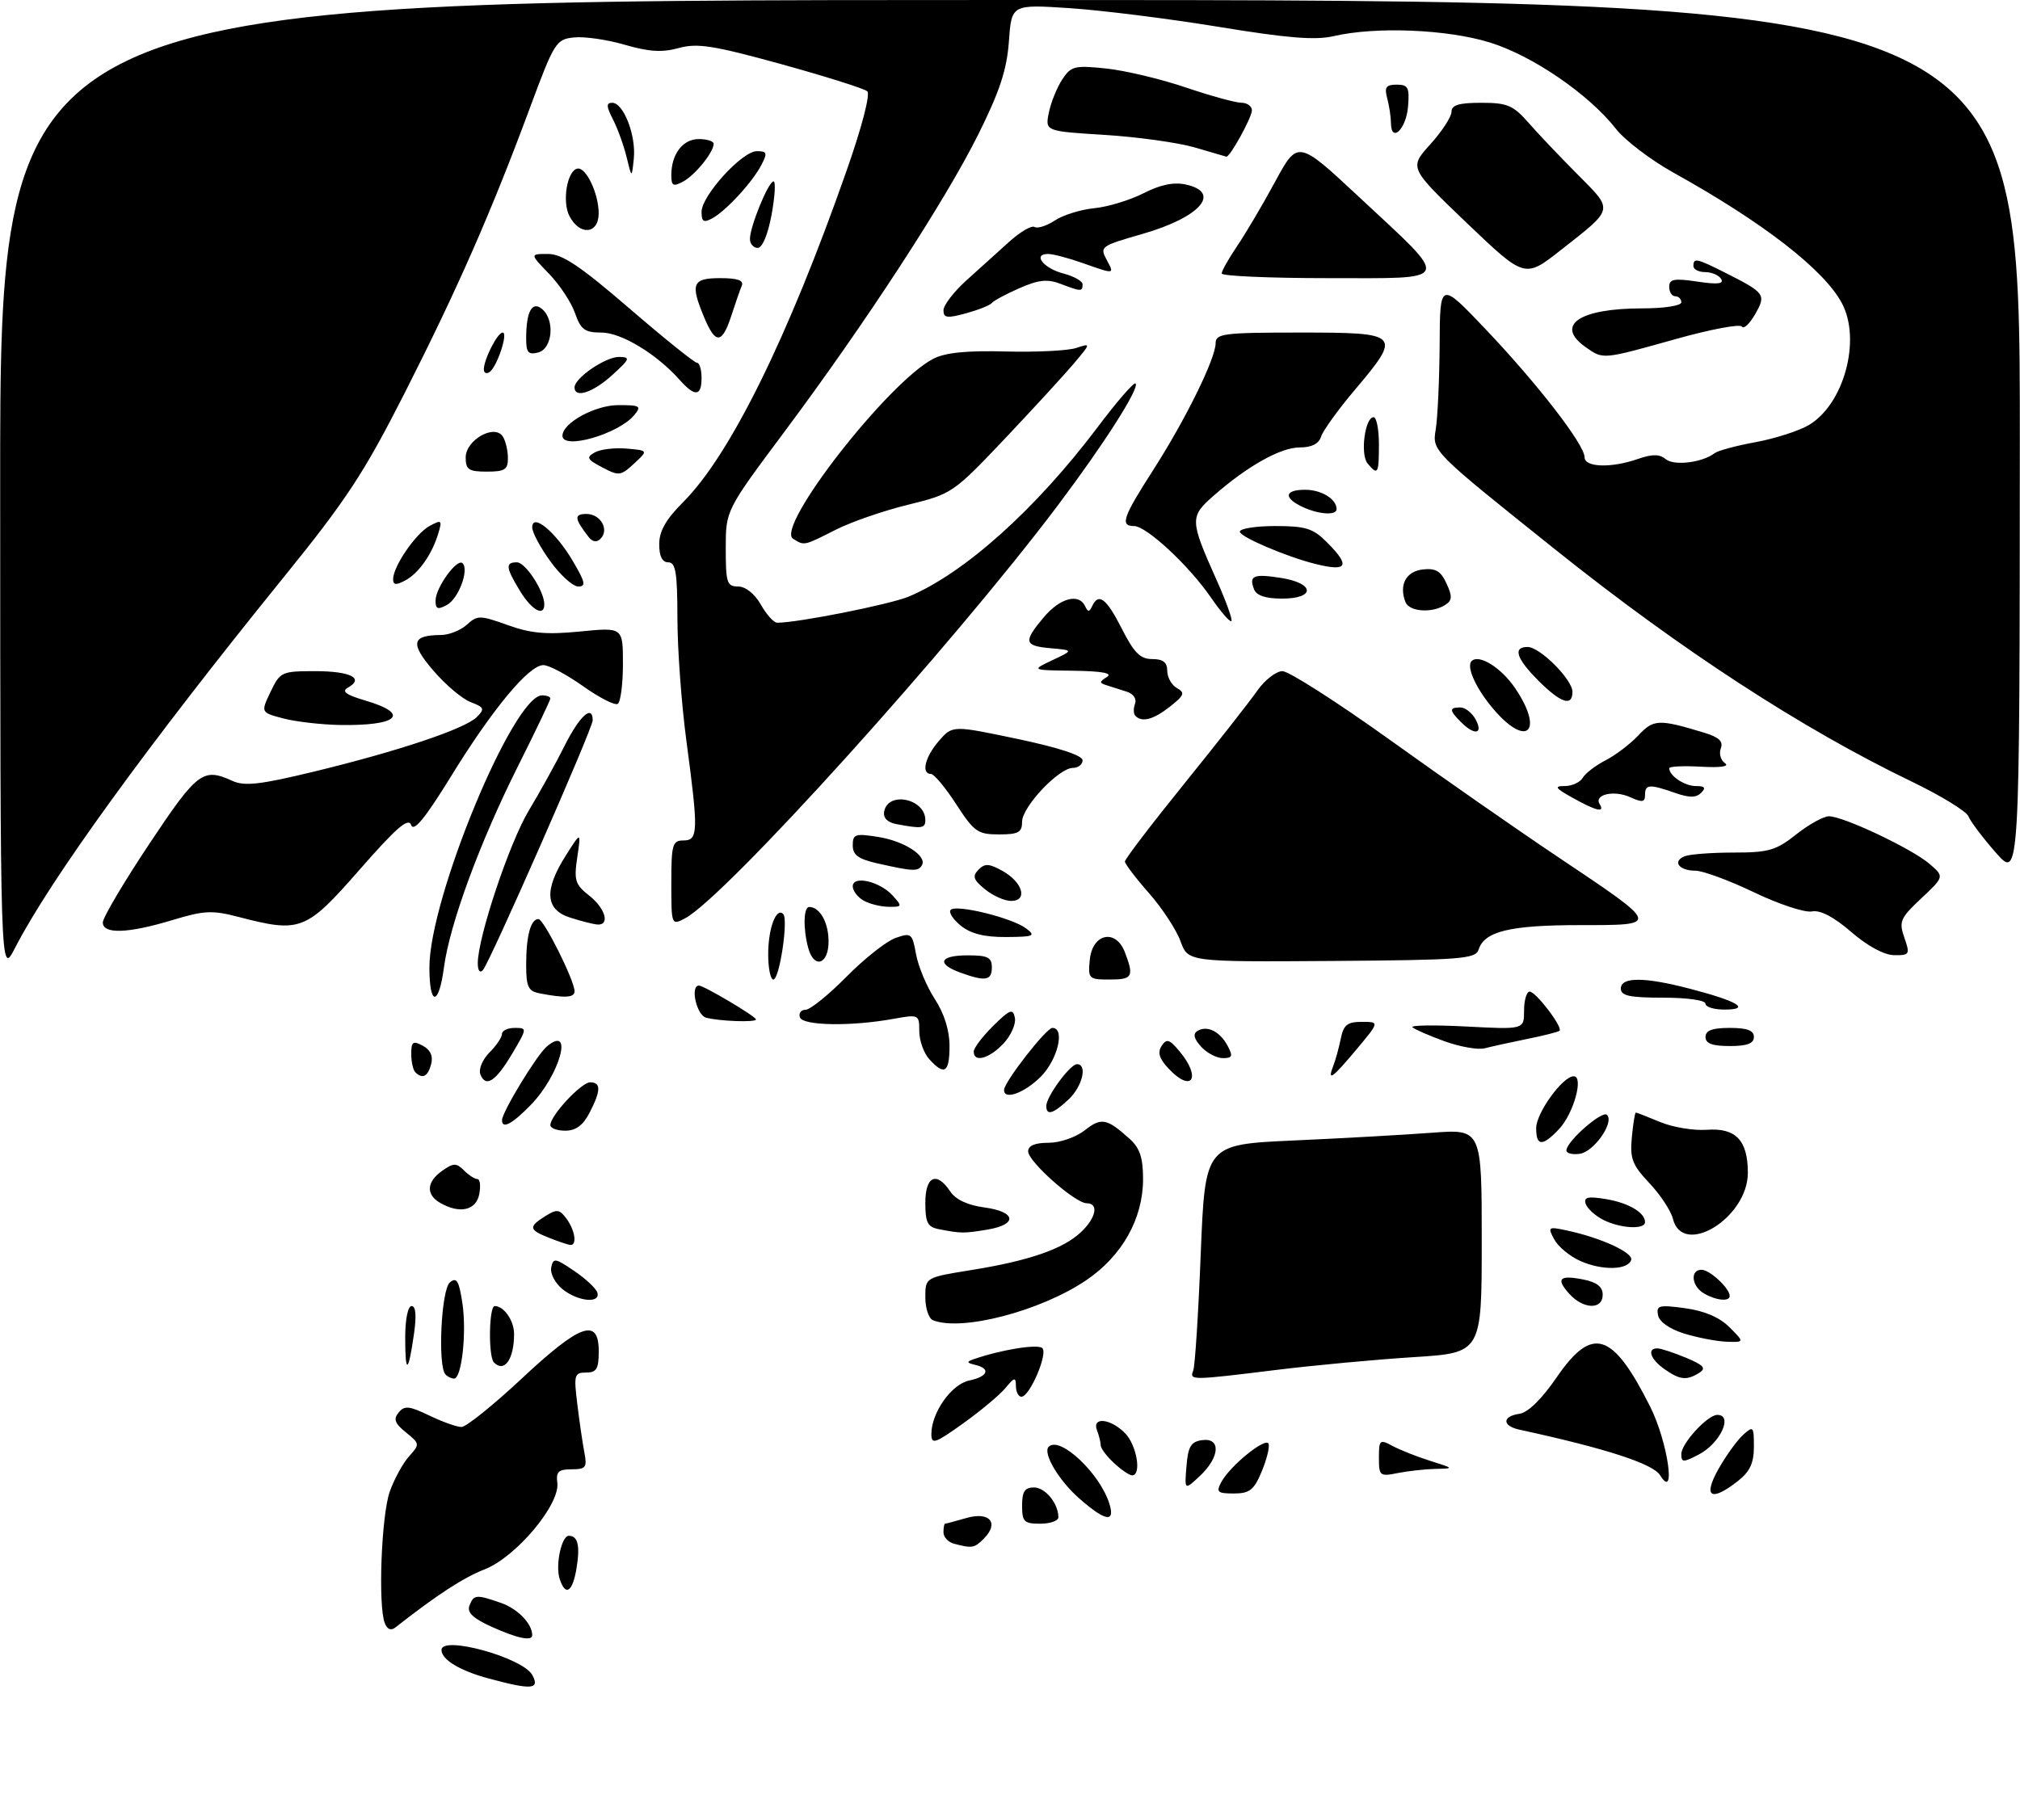 <?xml version="1.0" encoding="UTF-8" standalone="no"?>
<!DOCTYPE svg PUBLIC "-//W3C//DTD SVG 1.1//EN" "http://www.w3.org/Graphics/SVG/1.1/DTD/svg11.dtd" >
<svg xmlns="http://www.w3.org/2000/svg" xmlns:xlink="http://www.w3.org/1999/xlink" version="1.1" viewBox="0 0 334 301">
 <g >
 <path fill="currentColor"
d=" M 80.81 277.60 C 76.05 276.32 73.00 274.48 73.00 272.88 C 73.00 270.42 86.47 274.15 88.02 277.03 C 89.29 279.41 87.92 279.52 80.81 277.60 Z  M 81.26 269.03 C 78.21 267.65 77.19 266.67 77.62 265.55 C 78.33 263.70 78.75 263.67 82.87 265.11 C 85.60 266.06 88.00 268.55 88.00 270.43 C 88.00 271.48 85.53 270.97 81.26 269.03 Z  M 63.62 268.44 C 62.49 265.52 63.06 250.56 64.45 246.68 C 65.20 244.58 66.64 241.95 67.65 240.84 C 69.44 238.86 69.42 238.76 67.12 236.90 C 65.27 235.40 65.01 234.69 65.92 233.60 C 66.89 232.43 67.67 232.51 70.99 234.11 C 73.14 235.15 75.53 236.00 76.30 236.00 C 77.08 236.00 81.55 232.40 86.26 228.00 C 95.96 218.93 99.00 217.85 99.00 223.50 C 99.00 226.39 98.63 227.00 96.91 227.00 C 94.96 227.00 94.86 227.38 95.46 232.25 C 95.81 235.14 96.34 238.74 96.63 240.25 C 97.10 242.69 96.86 243.00 94.51 243.00 C 92.34 243.00 91.91 243.41 92.15 245.25 C 92.61 248.82 85.34 257.49 80.19 259.52 C 76.58 260.94 72.31 263.72 65.37 269.16 C 64.64 269.73 64.01 269.47 63.62 268.44 Z  M 92.53 261.09 C 91.81 258.83 92.85 254.00 94.05 254.00 C 95.55 254.00 95.94 255.62 95.33 259.34 C 94.68 263.34 93.48 264.09 92.53 261.09 Z  M 157.75 255.31 C 156.79 255.06 156.00 254.21 156.00 253.43 C 156.00 252.64 156.12 252.00 156.26 252.00 C 156.40 252.00 158.00 251.57 159.81 251.05 C 163.65 249.95 165.26 251.88 162.67 254.47 C 161.10 256.04 160.76 256.10 157.75 255.31 Z  M 169.00 249.00 C 169.00 246.68 169.45 246.00 170.96 246.00 C 172.83 246.00 175.00 248.65 175.00 250.93 C 175.00 251.52 173.65 252.00 172.00 252.00 C 169.33 252.00 169.00 251.67 169.00 249.00 Z  M 178.44 247.81 C 175.05 244.83 172.37 240.30 173.40 239.27 C 175.25 237.42 181.92 243.71 183.45 248.75 C 184.41 251.90 182.73 251.58 178.44 247.81 Z  M 201.94 245.11 C 203.39 242.40 209.36 237.58 209.76 238.79 C 209.95 239.35 209.43 241.43 208.60 243.41 C 207.34 246.43 206.61 247.00 204.02 247.00 C 201.30 247.00 201.05 246.77 201.94 245.11 Z  M 284.13 242.98 C 285.38 240.76 287.21 238.22 288.20 237.32 C 289.90 235.78 290.00 235.88 290.00 239.27 C 290.00 241.95 289.34 243.38 287.37 244.93 C 282.90 248.44 281.53 247.61 284.13 242.98 Z  M 196.18 242.49 C 196.44 239.23 196.91 238.44 198.75 238.18 C 201.90 237.73 201.72 240.97 198.43 244.07 C 195.85 246.49 195.85 246.49 196.18 242.49 Z  M 274.49 243.98 C 273.31 242.07 265.46 239.53 251.25 236.45 C 248.35 235.82 248.35 234.23 251.24 233.82 C 252.65 233.62 254.94 231.37 257.42 227.75 C 263.29 219.21 266.64 220.27 272.86 232.66 C 275.77 238.47 277.20 248.37 274.49 243.98 Z  M 184.19 241.96 C 182.98 240.84 182.00 239.53 182.00 239.04 C 182.00 238.56 181.73 237.45 181.39 236.58 C 180.51 234.29 183.56 234.56 186.00 237.00 C 187.95 238.95 188.81 244.00 187.19 244.00 C 186.74 244.00 185.39 243.08 184.19 241.96 Z  M 228.00 241.09 C 228.00 238.12 228.14 238.00 230.25 239.14 C 231.49 239.80 234.30 240.92 236.50 241.61 C 240.44 242.85 240.45 242.87 237.38 242.93 C 235.66 242.97 232.84 243.28 231.12 243.62 C 228.15 244.22 228.00 244.10 228.00 241.09 Z  M 278.00 240.48 C 278.00 238.72 282.34 234.00 283.95 234.00 C 286.63 234.00 284.42 238.73 280.88 240.56 C 278.30 241.90 278.00 241.89 278.00 240.48 Z  M 154.00 237.17 C 154.00 233.63 157.32 228.93 160.25 228.32 C 163.36 227.67 163.87 226.35 161.25 225.73 C 159.82 225.39 159.77 225.22 161.00 224.79 C 165.56 223.21 171.61 222.24 172.35 222.96 C 173.30 223.90 170.25 231.00 168.89 231.00 C 168.40 231.00 167.99 230.21 167.98 229.25 C 167.96 227.71 167.75 227.74 166.23 229.58 C 165.28 230.72 162.14 233.34 159.25 235.41 C 154.58 238.75 154.00 238.95 154.00 237.17 Z  M 73.67 227.33 C 72.35 226.02 72.95 213.29 74.38 212.10 C 75.51 211.16 75.89 211.79 76.46 215.56 C 77.18 220.41 76.34 228.00 75.08 228.00 C 74.67 228.00 74.03 227.70 73.67 227.33 Z  M 197.30 226.65 C 197.59 225.91 198.15 217.20 198.54 207.29 C 199.27 189.28 199.27 189.28 213.88 188.62 C 221.92 188.26 232.21 187.68 236.75 187.34 C 245.00 186.72 245.00 186.72 245.00 205.23 C 245.00 223.74 245.00 223.74 233.75 224.45 C 227.56 224.84 217.32 225.79 211.00 226.57 C 196.84 228.31 196.67 228.31 197.30 226.65 Z  M 275.22 226.44 C 272.90 224.81 272.27 223.00 274.03 223.00 C 274.60 223.00 276.73 223.70 278.77 224.55 C 281.69 225.77 282.16 226.29 280.98 227.03 C 278.90 228.35 277.77 228.23 275.22 226.44 Z  M 67.00 221.17 C 67.00 218.19 67.45 216.00 68.06 216.00 C 68.76 216.00 68.89 217.63 68.43 220.75 C 67.50 227.21 67.00 227.35 67.00 221.17 Z  M 81.67 225.33 C 80.72 224.38 80.84 216.00 81.80 216.00 C 83.33 216.00 85.00 218.41 85.00 220.62 C 85.00 224.81 83.40 227.07 81.67 225.33 Z  M 278.50 220.56 C 276.06 219.80 274.36 218.61 274.15 217.51 C 273.83 215.89 274.31 215.77 278.64 216.36 C 281.84 216.80 284.33 217.87 285.97 219.51 C 288.45 222.00 288.45 222.00 285.48 221.90 C 283.84 221.84 280.70 221.23 278.50 220.56 Z  M 154.25 218.34 C 153.56 218.06 153.00 216.36 153.00 214.55 C 153.00 211.27 153.00 211.27 160.65 210.04 C 170.15 208.51 175.77 206.57 178.72 203.79 C 181.24 201.43 181.73 199.00 179.68 199.00 C 177.78 199.00 170.00 192.11 170.00 190.42 C 170.00 189.47 171.12 189.00 173.37 189.00 C 175.25 189.00 177.88 188.09 179.36 186.94 C 182.09 184.78 183.01 184.95 186.75 188.32 C 188.47 189.87 189.00 191.44 189.00 195.02 C 189.00 201.55 185.53 207.73 179.59 211.74 C 172.05 216.84 158.98 220.25 154.25 218.34 Z  M 259.49 213.99 C 257.20 211.46 257.84 210.82 261.84 211.62 C 264.04 212.06 265.00 212.82 265.00 214.12 C 265.00 216.64 261.82 216.56 259.49 213.99 Z  M 93.00 213.20 C 91.78 212.21 90.94 210.60 91.14 209.63 C 91.47 208.00 91.79 208.05 94.92 210.18 C 96.81 211.45 98.53 213.06 98.76 213.75 C 99.37 215.63 95.55 215.27 93.00 213.20 Z  M 281.75 213.92 C 279.69 212.72 279.41 210.00 281.35 210.00 C 282.70 210.00 286.00 213.07 286.00 214.33 C 286.00 215.31 283.77 215.09 281.75 213.92 Z  M 261.33 208.56 C 259.58 207.79 257.63 206.18 256.99 204.98 C 255.87 202.90 255.97 202.83 259.16 203.52 C 264.77 204.73 270.10 207.19 269.71 208.38 C 269.16 210.06 264.92 210.15 261.33 208.56 Z  M 90.75 204.70 C 87.43 203.39 87.35 202.89 90.18 201.12 C 92.08 199.93 92.52 199.99 93.68 201.57 C 95.12 203.54 95.45 206.06 94.25 205.89 C 93.84 205.84 92.26 205.30 90.75 204.70 Z  M 155.25 203.29 C 153.37 202.93 153.00 202.21 153.00 198.93 C 153.00 194.50 154.86 193.66 157.13 197.06 C 158.01 198.39 160.01 199.33 162.75 199.69 C 168.03 200.40 168.32 202.52 163.25 203.36 C 159.34 204.01 158.92 204.00 155.25 203.29 Z  M 276.61 201.57 C 276.27 200.23 274.52 197.57 272.71 195.66 C 269.89 192.66 269.48 191.61 269.82 188.09 C 270.03 185.84 270.33 184.00 270.48 184.00 C 270.63 184.00 272.44 184.71 274.51 185.57 C 276.57 186.43 280.05 187.01 282.23 186.85 C 287.01 186.50 289.00 188.59 289.00 193.97 C 289.00 201.42 278.23 208.03 276.61 201.57 Z  M 265.08 201.74 C 263.75 201.06 262.45 199.87 262.19 199.10 C 261.83 198.00 262.53 197.82 265.46 198.30 C 269.23 198.91 272.00 200.53 272.00 202.12 C 272.00 203.40 267.89 203.17 265.08 201.74 Z  M 72.75 198.92 C 70.39 197.55 70.54 195.43 73.13 193.62 C 74.99 192.32 75.45 192.31 76.71 193.56 C 77.50 194.35 78.50 195.00 78.93 195.00 C 79.37 195.00 79.51 196.12 79.24 197.50 C 78.73 200.20 75.98 200.80 72.75 198.92 Z  M 259.00 190.26 C 259.00 188.78 264.93 183.59 265.71 184.38 C 266.96 185.62 263.56 190.48 261.22 190.82 C 260.00 191.00 259.00 190.74 259.00 190.26 Z  M 254.00 186.58 C 254.00 184.06 258.39 178.00 260.21 178.00 C 261.90 178.00 260.19 184.16 257.81 186.70 C 255.05 189.64 254.00 189.61 254.00 186.58 Z  M 91.00 186.08 C 91.00 184.49 96.11 179.00 97.59 179.00 C 99.40 179.00 99.37 180.38 97.47 184.05 C 96.41 186.11 95.20 187.00 93.47 187.00 C 92.11 187.00 91.00 186.58 91.00 186.08 Z  M 83.01 185.25 C 83.03 183.88 88.78 174.43 90.43 173.06 C 94.90 169.35 92.59 177.77 87.77 182.73 C 84.71 185.89 82.99 186.80 83.01 185.25 Z  M 173.00 182.90 C 173.00 181.37 176.94 176.00 178.07 176.00 C 179.85 176.00 178.98 179.67 176.69 181.83 C 174.12 184.23 173.00 184.56 173.00 182.90 Z  M 166.02 180.25 C 166.07 178.89 173.00 170.00 174.01 170.00 C 176.15 170.00 174.89 175.26 172.08 178.08 C 169.37 180.78 165.97 182.00 166.02 180.25 Z  M 79.42 177.66 C 79.11 176.83 79.78 175.22 80.92 174.08 C 82.07 172.93 83.00 171.55 83.00 171.00 C 83.00 170.45 83.95 170.00 85.10 170.00 C 87.18 170.00 87.17 170.05 84.72 174.21 C 81.97 178.86 80.30 179.95 79.42 177.66 Z  M 193.22 176.73 C 191.68 175.09 191.36 174.06 192.07 172.98 C 192.89 171.73 193.35 171.86 195.02 173.86 C 198.71 178.26 197.09 180.85 193.22 176.73 Z  M 68.67 177.33 C 68.30 176.97 68.00 175.60 68.00 174.30 C 68.00 172.28 68.28 172.08 69.91 172.95 C 71.17 173.63 71.64 174.66 71.29 175.99 C 70.75 178.05 69.85 178.51 68.67 177.33 Z  M 220.46 176.25 C 220.84 175.29 221.39 173.26 221.70 171.75 C 222.15 169.50 222.79 169.00 225.17 169.00 C 228.10 169.00 228.10 169.00 224.34 173.50 C 220.27 178.36 219.41 178.98 220.46 176.25 Z  M 153.65 175.17 C 152.74 174.17 152.00 172.08 152.00 170.54 C 152.00 167.79 151.92 167.75 147.75 168.50 C 140.71 169.78 132.73 169.64 132.26 168.25 C 132.02 167.56 132.45 167.00 133.20 167.00 C 133.95 167.00 137.00 164.54 139.97 161.53 C 142.93 158.53 146.59 155.64 148.09 155.12 C 150.67 154.22 150.84 154.35 151.47 157.84 C 151.84 159.85 153.23 163.18 154.57 165.23 C 156.12 167.61 157.00 170.41 157.00 172.98 C 157.00 177.40 156.17 177.95 153.65 175.17 Z  M 161.00 173.92 C 161.00 173.33 162.45 171.42 164.21 169.67 C 167.02 166.91 167.48 166.74 167.81 168.34 C 168.01 169.35 167.16 171.26 165.92 172.59 C 163.56 175.09 161.00 175.79 161.00 173.92 Z  M 198.59 173.10 C 197.41 171.79 197.22 170.98 197.98 170.51 C 199.58 169.53 201.69 170.56 202.97 172.94 C 203.90 174.68 203.78 175.00 202.19 175.00 C 201.16 175.00 199.54 174.14 198.59 173.10 Z  M 238.82 172.20 C 236.25 171.26 233.87 170.22 233.54 169.89 C 233.21 169.55 237.23 169.50 242.47 169.77 C 252.00 170.27 252.00 170.27 252.00 167.14 C 252.00 165.41 252.42 164.00 252.93 164.00 C 253.95 164.00 258.44 169.90 257.86 170.47 C 257.66 170.66 255.25 171.28 252.50 171.83 C 249.75 172.39 246.60 173.08 245.50 173.37 C 244.40 173.66 241.39 173.13 238.82 172.20 Z  M 282.00 171.50 C 282.00 170.42 283.11 170.00 286.00 170.00 C 288.89 170.00 290.00 170.42 290.00 171.50 C 290.00 172.58 288.89 173.00 286.00 173.00 C 283.11 173.00 282.00 172.58 282.00 171.50 Z  M 116.75 168.31 C 115.17 167.90 114.08 163.00 115.57 163.00 C 116.39 163.00 125.00 168.11 125.00 168.60 C 125.00 169.11 119.04 168.91 116.75 168.31 Z  M 282.00 166.00 C 282.00 165.43 279.00 165.00 275.00 165.00 C 269.44 165.00 268.00 164.69 268.00 163.50 C 268.00 161.55 271.87 161.55 279.41 163.52 C 287.27 165.56 289.57 166.93 285.25 166.97 C 283.46 166.99 282.00 166.55 282.00 166.00 Z  M 71.00 159.99 C 71.00 148.53 84.89 115.00 89.63 115.00 C 90.38 115.00 91.00 115.23 91.00 115.52 C 91.00 115.80 88.58 120.86 85.62 126.77 C 79.34 139.29 74.36 152.84 73.41 159.97 C 72.55 166.46 71.00 166.47 71.00 159.99 Z  M 89.25 164.29 C 87.33 163.92 87.00 163.23 87.00 159.51 C 87.00 154.77 87.75 152.00 89.03 152.00 C 89.92 152.00 95.00 162.17 95.00 163.94 C 95.00 165.00 93.44 165.10 89.25 164.29 Z  M 127.02 157.75 C 127.03 153.51 128.35 150.01 129.50 151.16 C 130.38 152.05 128.89 162.00 127.87 162.00 C 127.39 162.00 127.01 160.09 127.02 157.75 Z  M 158.75 160.84 C 154.77 159.38 155.38 158.00 160.00 158.00 C 163.33 158.00 164.00 158.33 164.00 160.00 C 164.00 162.19 162.92 162.36 158.75 160.84 Z  M 180.19 158.75 C 180.61 154.37 184.49 153.54 186.00 157.50 C 187.54 161.54 187.27 162.00 183.44 162.00 C 180.02 162.00 179.89 161.87 180.19 158.75 Z  M 0.03 80.75 C 0.00 0.00 0.00 0.00 167.00 0.00 C 334.00 0.00 334.00 0.00 333.97 72.75 C 333.94 145.50 333.94 145.50 329.99 141.00 C 327.82 138.53 325.79 135.82 325.47 135.00 C 325.14 134.18 320.97 131.62 316.19 129.31 C 297.95 120.53 277.91 107.48 257.15 90.88 C 236.80 74.61 236.80 74.61 237.39 71.05 C 237.71 69.10 238.00 62.78 238.04 57.00 C 238.09 46.50 238.09 46.50 245.69 54.50 C 254.29 63.56 262.00 73.54 262.00 75.61 C 262.00 77.31 266.41 77.45 270.87 75.89 C 273.22 75.08 274.40 75.09 275.43 75.94 C 276.80 77.08 281.48 76.51 283.50 74.95 C 284.05 74.53 287.11 73.70 290.31 73.12 C 293.50 72.53 297.45 71.26 299.08 70.30 C 304.87 66.88 307.77 56.27 304.58 50.20 C 301.67 44.65 291.55 36.80 276.70 28.55 C 272.96 26.47 268.69 23.22 267.20 21.32 C 262.71 15.58 253.39 9.20 246.32 7.02 C 239.26 4.84 227.45 4.36 220.50 5.98 C 217.47 6.68 212.87 6.31 201.50 4.44 C 193.25 3.09 182.17 1.70 176.88 1.35 C 167.26 0.72 167.26 0.72 166.82 6.83 C 166.48 11.52 165.31 15.09 161.76 22.22 C 156.28 33.23 143.08 53.48 129.67 71.45 C 120.00 84.41 120.00 84.41 120.00 90.70 C 120.00 96.38 120.20 97.00 122.05 97.00 C 123.27 97.00 124.78 98.20 125.80 99.99 C 126.73 101.64 127.95 102.99 128.50 102.99 C 131.90 103.00 147.13 99.97 150.25 98.67 C 159.44 94.83 171.28 84.20 181.49 70.65 C 184.67 66.41 187.50 63.16 187.76 63.42 C 188.47 64.14 182.60 73.35 174.97 83.50 C 157.57 106.65 119.87 148.43 113.25 151.89 C 111.02 153.06 111.00 153.01 111.00 146.04 C 111.00 139.67 111.19 139.00 113.00 139.00 C 115.46 139.00 115.50 137.54 113.49 122.50 C 112.68 116.45 112.01 107.34 112.01 102.25 C 112.00 94.70 111.72 93.00 110.50 93.00 C 109.50 93.00 109.00 92.00 109.00 90.00 C 109.00 87.84 110.10 85.90 112.94 83.06 C 120.72 75.28 130.30 55.84 139.99 28.20 C 142.49 21.09 143.93 15.57 143.40 15.10 C 142.91 14.65 136.51 12.64 129.19 10.61 C 117.96 7.52 115.31 7.10 112.25 7.94 C 109.51 8.70 107.32 8.57 103.33 7.41 C 100.42 6.56 96.64 6.01 94.93 6.19 C 91.94 6.49 91.66 6.94 87.56 18.00 C 81.19 35.16 75.65 47.77 66.91 65.00 C 60.18 78.25 57.27 82.68 46.88 95.50 C 24.44 123.20 8.25 145.54 2.48 156.78 C 0.05 161.50 0.05 161.50 0.03 80.75 Z  M 79.00 159.31 C 79.00 155.03 84.23 139.38 87.44 134.04 C 89.28 130.99 91.96 126.14 93.40 123.25 C 95.84 118.39 98.00 116.45 98.00 119.13 C 98.00 120.49 81.03 159.09 79.84 160.45 C 79.35 161.00 79.00 160.52 79.00 159.31 Z  M 133.63 156.75 C 132.77 153.55 132.86 150.00 133.80 150.00 C 135.56 150.00 137.00 152.57 137.00 155.70 C 137.00 159.54 134.58 160.29 133.63 156.75 Z  M 195.19 155.66 C 194.51 153.77 192.16 150.20 189.98 147.71 C 187.79 145.23 186.00 142.87 186.00 142.48 C 186.00 142.08 190.41 136.30 195.80 129.63 C 201.19 122.96 206.62 116.04 207.87 114.25 C 209.12 112.46 211.00 111.00 212.05 111.00 C 213.10 111.00 221.10 116.12 229.82 122.37 C 238.54 128.63 251.04 137.34 257.60 141.73 C 274.66 153.16 274.61 153.00 261.17 153.00 C 249.70 153.00 245.44 154.03 244.49 157.03 C 243.99 158.60 241.72 158.77 220.19 158.93 C 196.44 159.09 196.44 159.09 195.19 155.66 Z  M 306.10 154.14 C 303.19 151.62 300.98 150.47 299.58 150.74 C 298.42 150.96 294.11 149.54 290.01 147.57 C 285.91 145.61 281.56 144.00 280.34 144.00 C 277.60 144.00 276.45 142.43 278.59 141.60 C 279.45 141.27 283.10 141.00 286.69 141.00 C 292.43 141.00 293.67 140.64 297.00 138.00 C 299.08 136.35 301.52 135.00 302.42 135.00 C 304.78 135.00 316.08 140.34 319.00 142.84 C 321.50 144.98 321.50 144.98 317.68 148.57 C 314.19 151.85 313.95 152.41 314.88 155.08 C 315.84 157.84 315.75 158.00 313.20 157.97 C 311.54 157.95 308.80 156.47 306.10 154.14 Z  M 158.86 153.09 C 157.56 152.03 156.81 150.86 157.20 150.47 C 158.13 149.53 167.38 151.81 169.67 153.55 C 171.31 154.79 170.96 154.94 166.36 154.97 C 162.75 154.99 160.52 154.43 158.86 153.09 Z  M 17.00 152.56 C 17.00 151.77 20.46 145.92 24.69 139.56 C 32.63 127.64 33.56 126.93 38.41 129.14 C 40.44 130.07 43.00 129.77 52.05 127.58 C 66.00 124.19 76.90 120.53 78.85 118.58 C 80.18 117.25 80.07 116.98 77.82 116.12 C 76.43 115.59 73.65 113.24 71.64 110.89 C 67.77 106.38 68.06 105.05 72.92 105.02 C 74.25 105.01 76.18 104.24 77.20 103.31 C 78.95 101.73 79.37 101.74 83.95 103.38 C 87.78 104.76 90.35 104.99 95.91 104.44 C 103.00 103.74 103.00 103.74 103.00 109.81 C 103.00 113.15 102.61 116.12 102.14 116.41 C 101.66 116.71 99.08 115.38 96.39 113.47 C 93.70 111.56 90.76 110.00 89.84 110.00 C 87.45 110.00 81.43 117.25 74.54 128.45 C 70.26 135.39 68.40 137.65 67.98 136.44 C 67.53 135.16 65.53 136.89 59.45 143.84 C 50.59 153.96 49.68 154.31 39.50 151.66 C 35.10 150.51 33.78 150.57 28.50 152.17 C 21.16 154.39 17.00 154.53 17.00 152.56 Z  M 94.25 151.75 C 90.15 150.44 89.93 147.21 93.55 141.50 C 96.08 137.50 96.08 137.50 95.45 141.78 C 94.88 145.59 95.10 146.29 97.41 148.11 C 100.11 150.23 100.91 153.07 98.75 152.90 C 98.06 152.84 96.04 152.33 94.25 151.75 Z  M 142.75 148.92 C 141.79 148.36 141.00 147.31 141.00 146.59 C 141.00 144.73 145.47 145.76 147.60 148.11 C 149.23 149.92 149.20 150.00 146.90 149.97 C 145.58 149.95 143.71 149.48 142.75 148.92 Z  M 162.86 147.07 C 160.93 145.50 160.74 144.90 161.79 143.84 C 162.84 142.76 163.55 142.80 165.78 144.05 C 169.12 145.92 169.99 149.00 167.18 149.00 C 166.10 149.00 164.16 148.13 162.86 147.07 Z  M 145.25 142.83 C 141.93 142.09 141.00 141.43 141.00 139.81 C 141.00 137.94 141.40 137.81 145.22 138.42 C 149.57 139.11 153.36 141.60 152.42 143.13 C 151.79 144.15 150.96 144.11 145.25 142.83 Z  M 158.10 133.00 C 156.32 130.25 154.44 128.00 153.93 128.00 C 152.27 128.00 152.95 125.17 155.25 122.53 C 157.50 119.95 157.50 119.95 168.25 122.21 C 175.04 123.64 179.00 124.94 179.00 125.74 C 179.00 126.43 178.28 127.00 177.40 127.00 C 175.08 127.00 169.00 133.44 169.00 135.90 C 169.00 137.67 168.39 138.00 165.17 138.00 C 161.67 138.00 161.06 137.57 158.10 133.00 Z  M 148.19 136.29 C 146.70 136.00 146.00 135.26 146.20 134.18 C 146.86 130.80 153.00 132.10 153.00 135.62 C 153.00 137.01 152.41 137.09 148.19 136.29 Z  M 260.02 131.94 C 257.14 130.34 256.92 130.00 258.72 130.00 C 259.92 130.00 261.26 129.39 261.70 128.64 C 262.14 127.88 263.85 126.58 265.50 125.73 C 267.15 124.88 269.58 123.03 270.91 121.61 C 273.41 118.93 274.29 118.90 281.82 121.19 C 284.23 121.92 284.97 122.63 284.53 123.77 C 284.20 124.63 284.51 125.74 285.22 126.22 C 286.01 126.76 284.49 126.99 281.25 126.80 C 278.36 126.64 276.00 126.75 276.00 127.05 C 276.00 128.30 278.54 130.00 280.40 130.00 C 281.88 130.00 282.11 130.29 281.28 131.12 C 280.44 131.96 279.31 131.96 276.93 131.12 C 272.71 129.65 272.00 129.70 272.00 131.48 C 272.00 132.68 271.55 132.75 269.56 131.85 C 266.89 130.63 263.51 131.39 264.50 132.99 C 265.41 134.48 263.94 134.13 260.02 131.94 Z  M 241.57 119.43 C 239.62 117.48 239.60 117.00 241.46 117.00 C 242.27 117.00 243.41 117.90 244.00 119.00 C 245.29 121.42 243.82 121.68 241.57 119.43 Z  M 247.19 117.57 C 244.16 114.12 242.37 110.29 243.33 109.33 C 244.54 108.13 248.21 110.41 250.51 113.80 C 255.25 120.78 252.63 123.75 247.19 117.57 Z  M 46.81 118.81 C 43.11 117.83 43.11 117.83 44.74 114.41 C 46.32 111.11 46.56 111.00 52.13 111.00 C 57.95 111.00 60.29 112.18 57.53 113.72 C 56.41 114.35 57.18 114.91 60.51 115.89 C 67.94 118.09 65.79 120.07 56.17 119.90 C 53.05 119.84 48.84 119.35 46.81 118.81 Z  M 187.74 118.40 C 187.41 118.07 187.38 117.18 187.67 116.41 C 187.98 115.61 187.42 114.76 186.35 114.41 C 185.33 114.08 183.84 113.60 183.03 113.35 C 181.73 112.95 181.73 112.78 183.03 111.96 C 184.02 111.33 182.24 111.00 177.50 110.93 C 170.50 110.84 170.50 110.84 174.00 109.19 C 177.50 107.54 177.50 107.54 173.75 107.21 C 169.31 106.82 169.16 106.15 172.59 102.08 C 175.26 98.90 178.40 98.06 179.42 100.25 C 179.88 101.25 180.12 101.25 180.58 100.25 C 181.65 97.97 182.94 98.95 185.50 104.00 C 187.52 107.98 188.54 109.00 190.52 109.00 C 192.31 109.00 193.00 109.54 193.00 110.95 C 193.00 112.02 193.72 113.30 194.60 113.80 C 195.98 114.57 195.82 114.99 193.47 116.85 C 190.72 119.01 188.85 119.52 187.74 118.40 Z  M 254.40 112.60 C 250.72 108.92 250.09 107.00 252.58 107.00 C 254.62 107.00 260.00 112.38 260.00 114.42 C 260.00 116.91 258.08 116.28 254.40 112.60 Z  M 200.18 98.76 C 196.54 93.48 189.56 87.00 187.50 87.00 C 185.16 87.00 185.66 85.56 190.66 77.76 C 196.03 69.39 201.00 59.29 201.00 56.75 C 201.00 55.17 202.33 55.00 215.00 55.00 C 231.61 55.00 231.83 55.23 224.00 64.50 C 221.25 67.75 218.75 71.22 218.44 72.20 C 218.06 73.40 216.88 74.00 214.91 74.00 C 211.74 74.00 206.27 77.07 200.67 81.98 C 196.70 85.47 196.72 85.99 201.15 95.91 C 202.73 99.43 203.83 102.50 203.61 102.73 C 203.38 102.95 201.84 101.17 200.18 98.76 Z  M 72.02 99.29 C 72.05 97.15 75.60 92.27 76.48 93.15 C 77.60 94.26 75.81 99.03 73.88 100.06 C 72.36 100.88 72.00 100.73 72.02 99.29 Z  M 85.99 97.75 C 83.62 93.86 83.52 93.00 85.47 93.00 C 86.89 93.00 90.00 97.78 90.00 99.95 C 90.00 102.06 87.92 100.92 85.99 97.75 Z  M 232.38 99.56 C 231.29 96.72 232.48 94.50 235.25 94.18 C 237.39 93.94 238.24 94.44 239.18 96.51 C 240.17 98.66 240.12 99.31 238.94 100.06 C 236.73 101.45 233.00 101.17 232.38 99.56 Z  M 207.35 97.46 C 206.47 95.19 207.27 94.86 211.87 95.59 C 217.43 96.48 217.50 99.00 211.97 99.00 C 209.26 99.00 207.74 98.49 207.35 97.46 Z  M 65.00 95.79 C 65.01 93.66 68.75 88.21 71.04 86.98 C 73.01 85.92 73.13 86.02 72.49 88.16 C 71.45 91.66 69.25 94.80 67.00 96.00 C 65.48 96.81 65.00 96.76 65.00 95.79 Z  M 91.01 92.85 C 89.35 90.57 88.00 88.04 88.00 87.23 C 88.00 84.76 91.86 87.94 94.71 92.78 C 96.77 96.27 96.93 97.00 95.61 97.00 C 94.73 97.00 92.66 95.13 91.01 92.85 Z  M 217.50 93.27 C 212.72 92.08 205.00 88.78 205.00 87.93 C 205.00 87.42 207.64 87.00 210.86 87.00 C 215.87 87.00 217.11 87.39 219.36 89.64 C 223.34 93.61 222.83 94.60 217.50 93.27 Z  M 97.31 88.79 C 94.96 85.76 94.89 85.00 96.97 85.00 C 99.31 85.00 100.79 87.61 99.29 89.11 C 98.66 89.74 97.96 89.63 97.31 88.79 Z  M 131.13 89.10 C 128.14 87.21 146.84 63.21 154.31 59.34 C 156.30 58.31 159.82 57.96 166.31 58.13 C 171.36 58.26 176.60 58.00 177.95 57.55 C 180.40 56.74 180.40 56.74 177.56 60.12 C 175.99 61.98 170.84 67.59 166.11 72.59 C 157.64 81.53 157.38 81.70 150.17 83.47 C 146.13 84.45 140.73 86.32 138.17 87.62 C 132.89 90.30 132.99 90.28 131.13 89.10 Z  M 215.25 83.78 C 212.17 82.29 212.43 81.00 215.80 81.00 C 218.50 81.00 221.00 82.54 221.00 84.20 C 221.00 85.31 217.95 85.08 215.25 83.78 Z  M 99.59 77.30 C 97.05 75.97 96.89 75.64 98.35 74.82 C 99.28 74.30 101.64 74.02 103.61 74.19 C 107.19 74.50 107.19 74.50 104.84 76.67 C 102.64 78.71 102.32 78.75 99.59 77.30 Z  M 77.00 75.66 C 77.00 72.76 81.79 70.06 83.14 72.20 C 83.60 72.91 83.98 74.51 83.98 75.75 C 84.00 77.66 83.47 78.00 80.50 78.00 C 77.50 78.00 77.00 77.67 77.00 75.66 Z  M 226.12 76.64 C 224.88 75.15 225.69 69.00 227.12 69.00 C 227.61 69.00 228.00 71.03 228.00 73.50 C 228.00 78.38 227.82 78.69 226.12 76.64 Z  M 93.00 72.07 C 93.00 69.95 98.39 67.00 102.26 67.00 C 105.85 67.00 106.11 67.16 104.87 68.65 C 102.27 71.79 93.00 74.46 93.00 72.07 Z  M 95.00 64.07 C 95.00 62.51 100.14 59.00 102.38 59.03 C 104.29 59.06 104.17 59.36 101.23 62.03 C 98.04 64.93 95.00 65.93 95.00 64.07 Z  M 112.40 62.85 C 108.59 58.55 102.72 55.00 99.45 55.00 C 96.68 55.00 96.03 54.52 95.07 51.77 C 94.45 49.99 92.52 47.07 90.77 45.27 C 87.61 42.00 87.61 42.00 90.61 42.00 C 92.96 42.00 95.91 43.98 104.06 51.00 C 109.80 55.95 114.83 60.00 115.25 60.00 C 115.66 60.00 116.00 61.12 116.00 62.50 C 116.00 65.57 114.91 65.67 112.40 62.85 Z  M 80.00 61.11 C 80.00 59.44 82.26 55.00 83.11 55.00 C 84.09 55.00 82.14 60.80 80.90 61.56 C 80.41 61.87 80.00 61.66 80.00 61.11 Z  M 87.00 55.99 C 87.00 51.54 87.97 49.73 89.62 51.10 C 91.78 52.89 91.37 57.67 89.00 58.29 C 87.35 58.72 87.00 58.32 87.00 55.99 Z  M 262.22 57.44 C 257.02 53.80 261.07 51.00 271.57 51.00 C 275.19 51.00 278.00 50.56 278.00 50.00 C 278.00 49.45 277.55 49.00 277.00 49.00 C 276.45 49.00 276.00 48.30 276.00 47.44 C 276.00 46.15 276.80 46.00 280.64 46.57 C 284.00 47.08 285.09 46.95 284.58 46.13 C 284.20 45.51 283.01 45.00 281.94 45.00 C 280.87 45.00 280.00 44.55 280.00 44.00 C 280.00 42.61 280.51 42.71 285.29 45.12 C 291.87 48.44 292.07 48.72 290.19 51.99 C 289.28 53.58 288.30 54.48 288.01 54.01 C 287.72 53.54 282.79 54.47 277.06 56.08 C 264.93 59.48 265.11 59.47 262.22 57.44 Z  M 116.45 52.53 C 114.10 46.91 114.47 46.00 119.08 46.00 C 121.96 46.00 123.01 46.37 122.65 47.25 C 122.36 47.94 121.58 50.19 120.91 52.25 C 119.39 56.91 118.31 56.98 116.45 52.53 Z  M 156.00 51.32 C 156.00 50.48 157.69 48.28 159.75 46.41 C 161.81 44.55 165.00 41.67 166.84 40.01 C 168.67 38.35 170.57 37.24 171.06 37.54 C 171.55 37.84 173.07 37.35 174.44 36.45 C 175.81 35.55 178.75 34.64 180.97 34.43 C 183.19 34.21 186.84 33.10 189.08 31.96 C 191.88 30.53 194.08 30.08 196.08 30.52 C 202.03 31.83 198.47 35.92 189.00 38.66 C 181.90 40.71 181.81 40.77 183.03 43.06 C 184.28 45.39 184.33 45.38 179.00 43.50 C 176.66 42.67 174.09 42.00 173.29 42.00 C 170.68 42.00 172.55 44.39 175.82 45.23 C 177.57 45.69 179.00 46.49 179.00 47.03 C 179.00 48.25 178.76 48.24 175.35 46.94 C 173.17 46.11 171.72 46.27 168.54 47.67 C 166.32 48.64 164.28 49.74 164.00 50.11 C 163.72 50.48 161.81 51.24 159.75 51.81 C 156.61 52.67 156.00 52.59 156.00 51.32 Z  M 202.00 45.23 C 202.00 44.81 203.14 42.79 204.52 40.75 C 205.91 38.71 208.75 33.91 210.82 30.08 C 214.59 23.13 214.59 23.13 224.81 32.67 C 240.07 46.89 240.42 46.00 219.54 46.00 C 209.89 46.00 202.00 45.65 202.00 45.23 Z  M 242.55 36.90 C 232.99 27.75 232.99 27.75 236.49 23.87 C 238.42 21.74 240.00 19.32 240.00 18.50 C 240.00 17.37 241.22 17.00 244.92 17.00 C 249.20 17.00 250.19 17.41 252.67 20.23 C 254.22 22.01 257.89 25.87 260.81 28.81 C 266.85 34.89 266.96 34.38 258.06 41.37 C 252.12 46.04 252.12 46.04 242.55 36.90 Z  M 124.00 39.52 C 124.00 37.47 127.06 30.00 127.90 30.00 C 128.28 30.00 128.13 32.48 127.58 35.50 C 126.97 38.79 126.05 41.00 125.28 41.00 C 124.58 41.00 124.00 40.33 124.00 39.52 Z  M 94.16 35.75 C 92.90 33.33 93.78 28.15 95.50 27.88 C 96.92 27.66 98.97 31.99 98.99 35.25 C 99.00 38.72 95.88 39.04 94.16 35.75 Z  M 116.00 35.04 C 116.00 32.36 122.71 25.00 125.15 25.00 C 126.82 25.00 126.92 25.30 125.91 27.25 C 124.45 30.09 120.05 34.88 117.75 36.12 C 116.35 36.88 116.00 36.67 116.00 35.04 Z  M 111.00 28.97 C 111.00 25.49 112.89 23.00 115.54 23.00 C 116.89 23.00 118.00 23.35 118.00 23.78 C 118.00 25.18 114.94 28.96 112.95 30.03 C 111.30 30.91 111.00 30.74 111.00 28.97 Z  M 103.61 26.00 C 103.14 24.07 102.13 21.26 101.35 19.75 C 100.24 17.58 100.22 17.00 101.23 17.00 C 103.10 17.00 105.19 22.40 104.80 26.21 C 104.46 29.50 104.46 29.50 103.61 26.00 Z  M 197.50 24.37 C 194.75 23.58 188.07 22.65 182.66 22.31 C 172.81 21.70 172.81 21.70 173.42 18.65 C 173.75 16.98 174.75 14.51 175.62 13.17 C 177.09 10.93 177.66 10.78 182.90 11.33 C 186.03 11.66 191.95 13.07 196.05 14.46 C 200.15 15.85 204.29 16.99 205.25 16.99 C 206.21 17.00 207.00 17.56 207.00 18.25 C 206.99 19.44 203.32 26.10 202.76 25.91 C 202.62 25.86 200.25 25.17 197.50 24.37 Z  M 229.99 20.33 C 229.98 19.32 229.70 17.49 229.37 16.25 C 228.88 14.42 229.17 14.00 230.94 14.00 C 232.84 14.00 233.08 14.47 232.81 17.67 C 232.50 21.39 230.01 23.73 229.99 20.33 Z "/>
</g>
</svg>